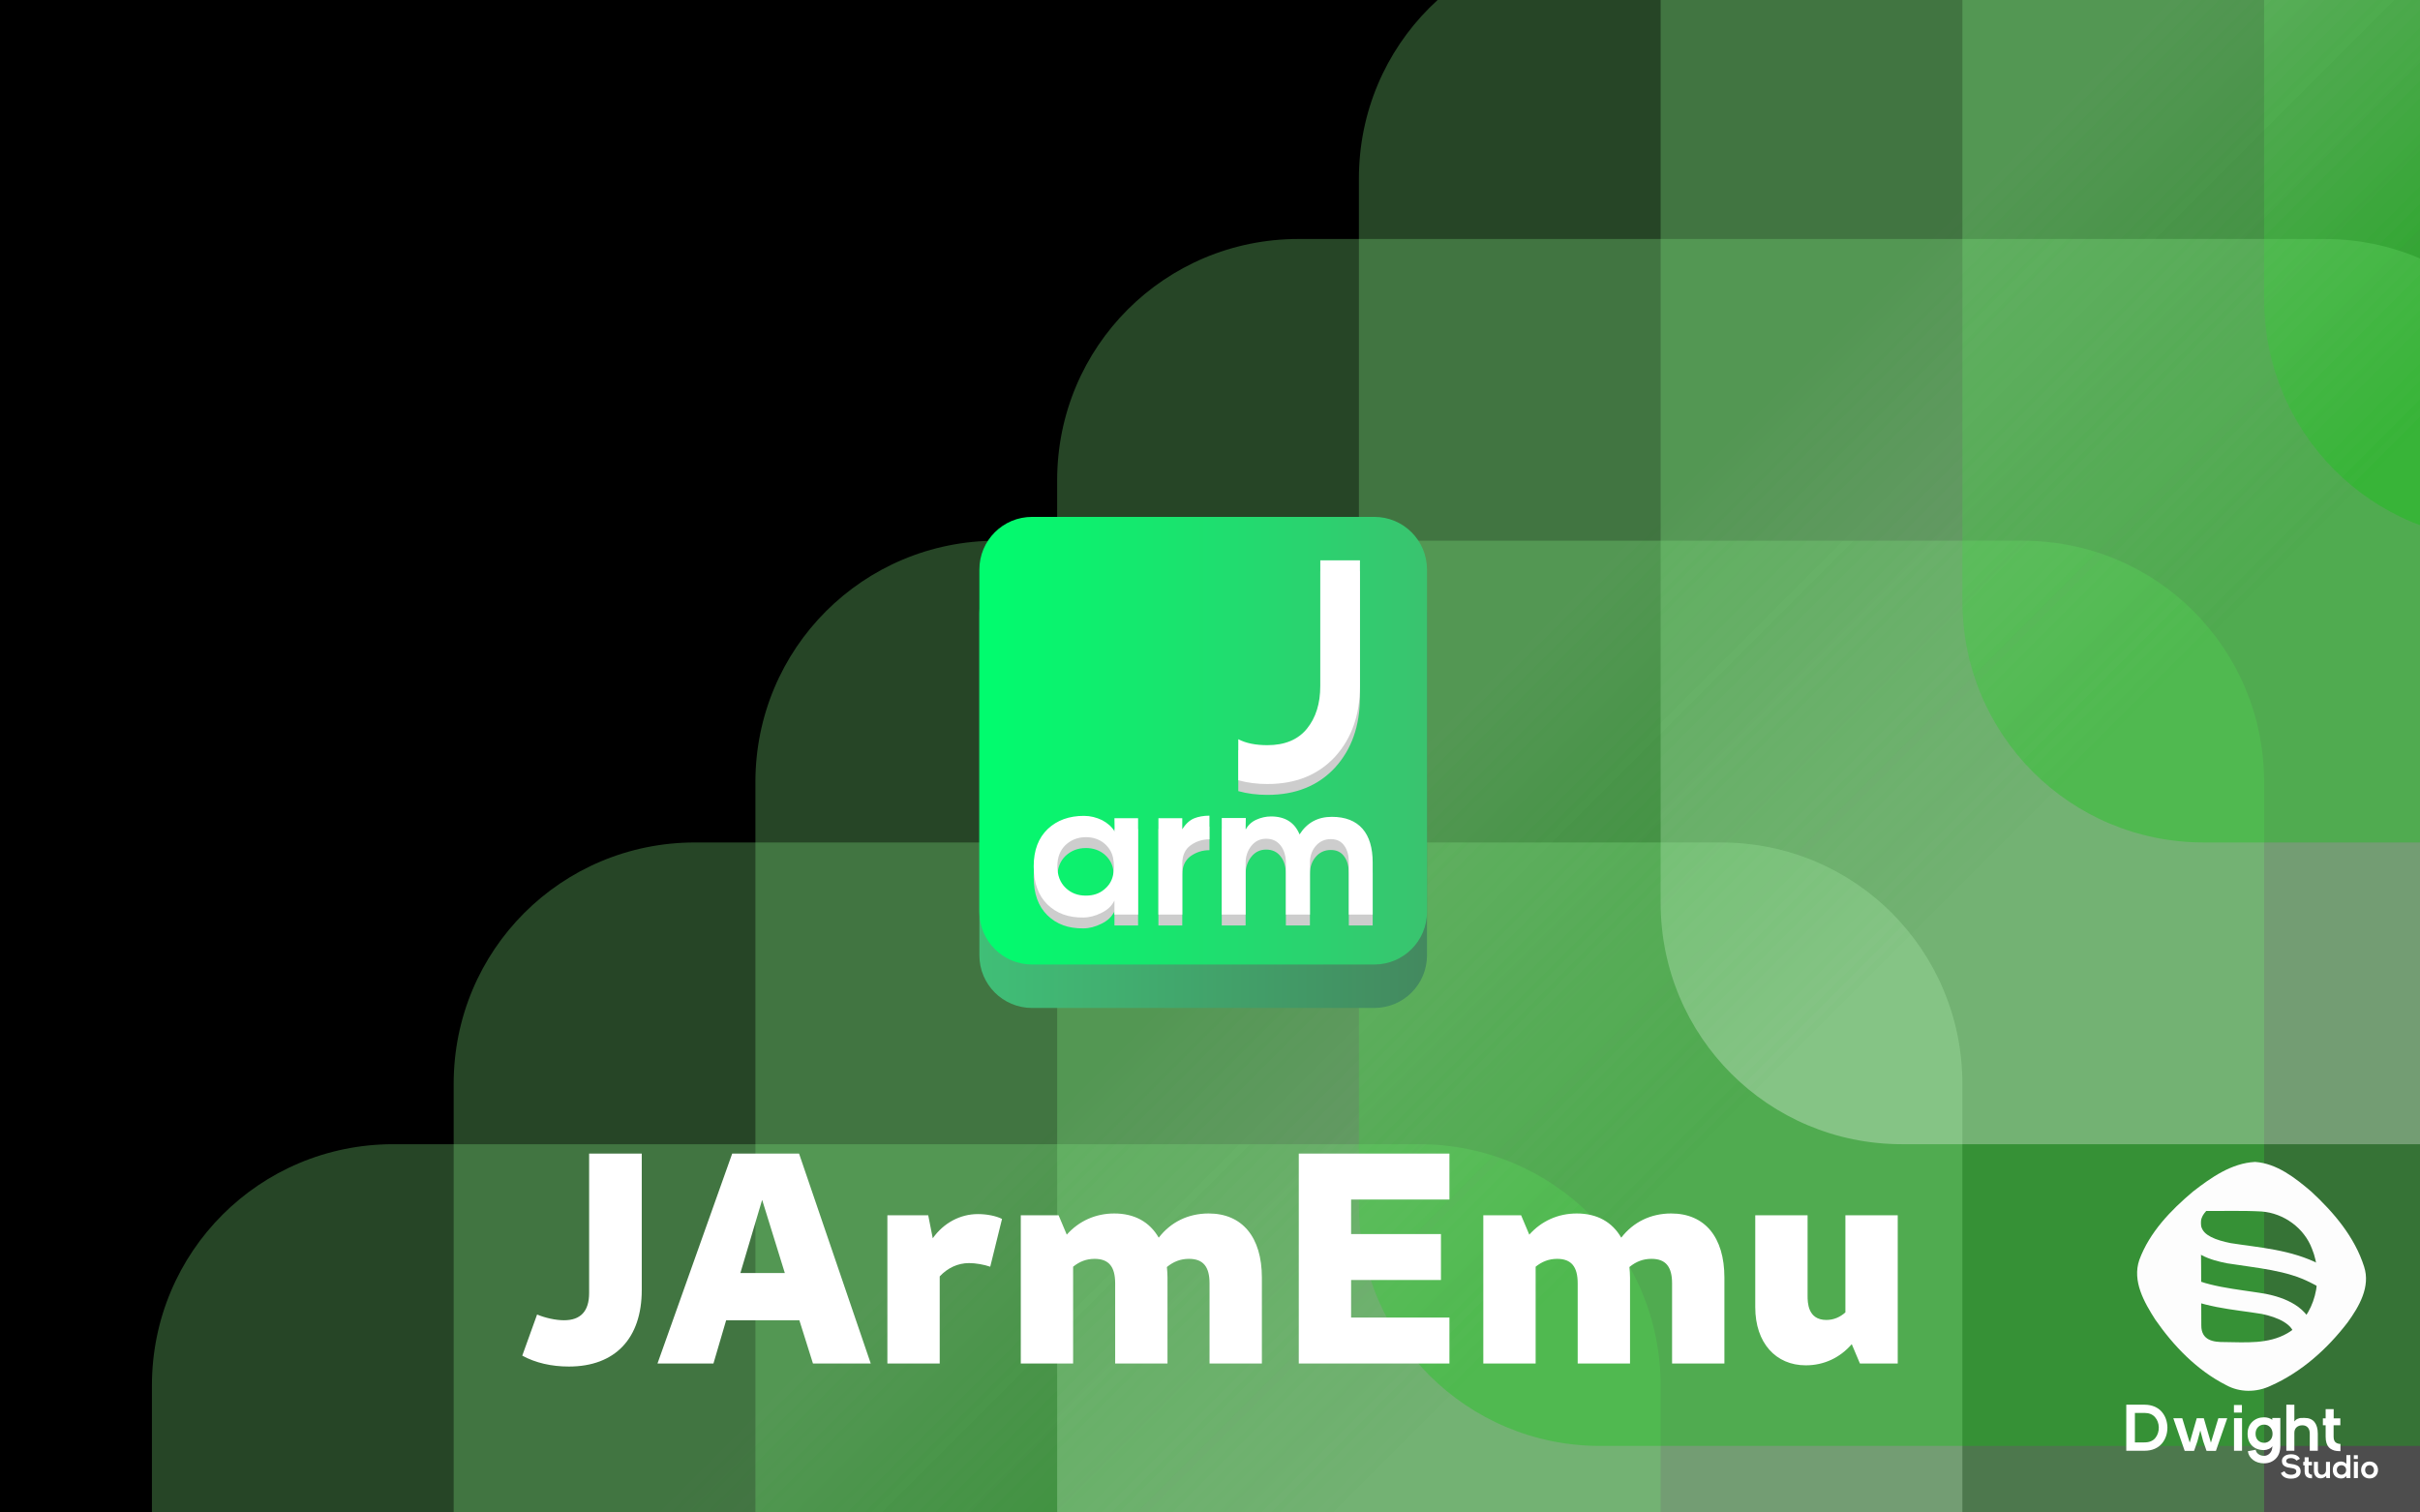 <?xml version="1.0" encoding="UTF-8" standalone="no"?>
<!-- Created with Inkscape (http://www.inkscape.org/) -->

<svg
        width="1920"
        height="1200"
        viewBox="0 0 1920 1200"
        version="1.1"
        id="svg1"
        xml:space="preserve"
        sodipodi:docname="splash.svg"
        inkscape:version="1.3.2 (091e20ef0f, 2023-11-25)"
        xmlns:inkscape="http://www.inkscape.org/namespaces/inkscape"
        xmlns:sodipodi="http://sodipodi.sourceforge.net/DTD/sodipodi-0.dtd"
        xmlns:xlink="http://www.w3.org/1999/xlink"
        xmlns="http://www.w3.org/2000/svg"
><sodipodi:namedview
     id="namedview1"
     pagecolor="#ffffff"
     bordercolor="#000000"
     borderopacity="0.25"
     inkscape:showpageshadow="2"
     inkscape:pageopacity="0.0"
     inkscape:pagecheckerboard="0"
     inkscape:deskcolor="#d1d1d1"
     showgrid="false"
     inkscape:clip-to-page="true"
     inkscape:zoom="0.29368315"
     inkscape:cx="1002.7814"
     inkscape:cy="757.61922"
     inkscape:window-width="1440"
     inkscape:window-height="831"
     inkscape:window-x="0"
     inkscape:window-y="0"
     inkscape:window-maximized="1"
     inkscape:current-layer="layer2" /><defs
     id="defs1"><linearGradient
       id="linearGradient232"><stop
         style="stop-color:#ffffff;stop-opacity:0.3;"
         offset="0.5"
         id="stop231" /><stop
         style="stop-color:#7fe57f;stop-opacity:0.302;"
         offset="0.75"
         id="stop232" /></linearGradient><linearGradient
       id="linearGradient230"><stop
         style="stop-color:#ffffff;stop-opacity:0.3;"
         offset="0.5"
         id="stop229" /><stop
         style="stop-color:#7fe57f;stop-opacity:0.302;"
         offset="0.75"
         id="stop230" /></linearGradient><linearGradient
       id="linearGradient228"><stop
         style="stop-color:#ffffff;stop-opacity:0.3;"
         offset="0.5"
         id="stop227" /><stop
         style="stop-color:#7fe57f;stop-opacity:0.302;"
         offset="0.75"
         id="stop228" /></linearGradient><linearGradient
       id="linearGradient214"><stop
         style="stop-color:#00cc00;stop-opacity:0.3;"
         offset="0.5"
         id="stop213" /><stop
         style="stop-color:#7fe57f;stop-opacity:0.302;"
         offset="0.75"
         id="stop215" /></linearGradient><linearGradient
       id="linearGradient5"><stop
         style="stop-color:#40bf77;stop-opacity:1;"
         offset="0"
         id="stop4" /><stop
         style="stop-color:#43895f;stop-opacity:1;"
         offset="1"
         id="stop5" /></linearGradient><linearGradient
       id="linearGradient7"><stop
         style="stop-color:#00fd6e;stop-opacity:1;"
         offset="0"
         id="stop9" /><stop
         style="stop-color:#3ac36f;stop-opacity:1;"
         offset="1"
         id="stop10" /></linearGradient><linearGradient
       xlink:href="#linearGradient7"
       id="linearGradient8"
       x1="50"
       y1="231"
       x2="462"
       y2="231"
       gradientUnits="userSpaceOnUse"
       spreadMethod="pad" /><linearGradient
       xlink:href="#linearGradient5"
       id="linearGradient3"
       x1="50"
       y1="281"
       x2="462"
       y2="281"
       gradientUnits="userSpaceOnUse" /><clipPath
       id="clipPath2113"
       clipPathUnits="userSpaceOnUse"><rect
         y="200"
         x="240"
         height="620"
         width="560"
         id="rect2115"
         style="fill:#fffffa;fill-opacity:0.982;stroke:none;stroke-width:50;stroke-linecap:round;stroke-linejoin:round;stroke-miterlimit:4;stroke-dasharray:none;stroke-opacity:1;paint-order:stroke markers fill" /></clipPath><clipPath
       id="clipPath2113-3"
       clipPathUnits="userSpaceOnUse"><rect
         y="200"
         x="240"
         height="620"
         width="560"
         id="rect2115-9"
         style="fill:#fffffa;fill-opacity:0.982;stroke:none;stroke-width:50;stroke-linecap:round;stroke-linejoin:round;stroke-miterlimit:4;stroke-dasharray:none;stroke-opacity:1;paint-order:stroke markers fill" /></clipPath><linearGradient
       xlink:href="#linearGradient214"
       id="linearGradient206"
       x1="353.2"
       y1="946.133"
       x2="1009.919"
       y2="289.413"
       gradientUnits="userSpaceOnUse"
       gradientTransform="matrix(0.683,0,0,0.683,-205.547,-148.505)" /><linearGradient
       xlink:href="#linearGradient228"
       id="linearGradient216"
       gradientUnits="userSpaceOnUse"
       gradientTransform="matrix(0.683,0,0,0.683,-105.547,-48.505)"
       x1="353.2"
       y1="946.133"
       x2="1009.919"
       y2="289.413" /><linearGradient
       xlink:href="#linearGradient214"
       id="linearGradient217"
       gradientUnits="userSpaceOnUse"
       gradientTransform="matrix(0.683,0,0,0.683,-5.547,51.495)"
       x1="353.2"
       y1="946.133"
       x2="1009.919"
       y2="289.413" /><linearGradient
       xlink:href="#linearGradient230"
       id="linearGradient218"
       gradientUnits="userSpaceOnUse"
       gradientTransform="matrix(0.683,0,0,0.683,94.453,151.495)"
       x1="353.2"
       y1="946.133"
       x2="1009.919"
       y2="289.413" /><linearGradient
       xlink:href="#linearGradient214"
       id="linearGradient219"
       gradientUnits="userSpaceOnUse"
       gradientTransform="matrix(0.683,0,0,0.683,194.453,251.495)"
       x1="353.2"
       y1="946.133"
       x2="1009.919"
       y2="289.413" /><linearGradient
       xlink:href="#linearGradient232"
       id="linearGradient220"
       gradientUnits="userSpaceOnUse"
       gradientTransform="matrix(0.683,0,0,0.683,294.453,351.495)"
       x1="353.2"
       y1="946.133"
       x2="1009.919"
       y2="289.413" /><linearGradient
       xlink:href="#linearGradient214"
       id="linearGradient221"
       gradientUnits="userSpaceOnUse"
       gradientTransform="matrix(0.683,0,0,0.683,394.453,451.495)"
       x1="353.2"
       y1="946.133"
       x2="1009.919"
       y2="289.413" /><linearGradient
       xlink:href="#linearGradient214"
       id="linearGradient222"
       gradientUnits="userSpaceOnUse"
       gradientTransform="matrix(0.683,0,0,0.683,494.453,551.495)"
       x1="353.2"
       y1="946.133"
       x2="1009.919"
       y2="289.413" /><linearGradient
       xlink:href="#linearGradient214"
       id="linearGradient223"
       gradientUnits="userSpaceOnUse"
       gradientTransform="matrix(0.683,0,0,0.683,594.453,651.495)"
       x1="353.2"
       y1="946.133"
       x2="1009.919"
       y2="289.413" /></defs><g
     id="layer1"><rect
       style="fill:#000000;stroke-width:3.78;stroke-linecap:round;stroke-linejoin:round"
       id="rect1"
       width="1920"
       height="1200"
       x="0"
       y="0" /><g
       id="g223"
       transform="matrix(0,-2.394,2.394,0,0.835,2224.506)"><path
         id="rect205"
         style="fill:url(#linearGradient206);stroke-width:2.582;stroke-linecap:round;stroke-linejoin:round"
         d="m 130,50 h 340 c 44.32,0 80,35.68 80,80 v 340 c 0,44.32 -35.68,80 -80,80 H 130 C 85.68,550 50,514.32 50,470 V 130 C 50,85.68 85.68,50 130,50 Z" /><path
         id="rect205-4"
         style="fill:url(#linearGradient216);stroke-width:2.582;stroke-linecap:round;stroke-linejoin:round"
         d="m 230,150 h 340 c 44.32,0 80,35.68 80,80 v 340 c 0,44.32 -35.68,80 -80,80 H 230 c -44.32,0 -80,-35.68 -80,-80 V 230 c 0,-44.32 35.68,-80 80,-80 z" /><path
         id="rect205-4-0"
         style="fill:url(#linearGradient217);stroke-width:2.582;stroke-linecap:round;stroke-linejoin:round"
         d="m 330,250 h 340 c 44.32,0 80,35.68 80,80 v 340 c 0,44.32 -35.68,80 -80,80 H 330 c -44.32,0 -80,-35.68 -80,-80 V 330 c 0,-44.32 35.68,-80 80,-80 z" /><path
         id="rect205-4-0-8"
         style="fill:url(#linearGradient218);stroke-width:2.582;stroke-linecap:round;stroke-linejoin:round"
         d="m 430,350 h 340 c 44.32,0 80,35.68 80,80 v 340 c 0,44.32 -35.68,80 -80,80 H 430 c -44.32,0 -80,-35.68 -80,-80 V 430 c 0,-44.32 35.68,-80 80,-80 z" /><path
         id="rect205-4-0-8-1"
         style="fill:url(#linearGradient219);stroke-width:2.582;stroke-linecap:round;stroke-linejoin:round"
         d="m 530,450 h 340 c 44.32,0 80,35.68 80,80 v 340 c 0,44.32 -35.68,80 -80,80 H 530 c -44.32,0 -80,-35.68 -80,-80 V 530 c 0,-44.32 35.68,-80 80,-80 z" /><path
         id="rect205-4-0-8-1-2"
         style="fill:url(#linearGradient220);stroke-width:2.582;stroke-linecap:round;stroke-linejoin:round"
         d="m 630,550 h 340 c 44.32,0 80,35.68 80,80 v 340 c 0,44.32 -35.68,80 -80,80 H 630 c -44.32,0 -80,-35.68 -80,-80 V 630 c 0,-44.32 35.68,-80 80,-80 z" /><path
         id="rect205-4-0-8-1-2-5"
         style="fill:url(#linearGradient221);stroke-width:2.582;stroke-linecap:round;stroke-linejoin:round"
         d="m 730,650 h 340 c 44.32,0 80,35.68 80,80 v 340 c 0,44.32 -35.68,80 -80,80 H 730 c -44.32,0 -80,-35.68 -80,-80 V 730 c 0,-44.32 35.68,-80 80,-80 z" /><path
         id="rect205-4-0-8-1-2-5-8"
         style="fill:url(#linearGradient222);stroke-width:2.582;stroke-linecap:round;stroke-linejoin:round"
         d="m 830,750 h 340 c 44.32,0 80,35.68 80,80 v 340 c 0,44.32 -35.68,80 -80,80 H 830 c -44.32,0 -80,-35.68 -80,-80 V 830 c 0,-44.32 35.68,-80 80,-80 z" /><path
         id="rect205-4-0-8-1-2-5-8-6"
         style="fill:url(#linearGradient223);stroke-width:2.582;stroke-linecap:round;stroke-linejoin:round"
         d="m 930,850 h 340 c 44.32,0 80,35.68 80,80 v 340 c 0,44.32 -35.68,80 -80,80 H 930 c -44.32,0 -80,-35.68 -80,-80 V 930 c 0,-44.32 35.68,-80 80,-80 z" /></g></g><g
     id="layer2"
     style="display:inline"><g
       id="layer1-7"
       transform="matrix(0.862,0,0,0.862,733.926,388.541)"
       style="display:inline"><g
         id="g7"
         transform="translate(0,-10)"><path
           id="rect3"
           style="fill:url(#linearGradient3);fill-opacity:1;stroke-width:1.186;stroke-linecap:round;stroke-linejoin:round"
           d="M 98.558,75 H 413.442 C 440.343,75 462,96.657 462,123.558 V 438.442 C 462,465.343 440.343,487 413.442,487 H 98.558 C 71.657,487 50,465.343 50,438.442 V 123.558 C 50,96.657 71.657,75 98.558,75 Z" /></g><path
         id="rect1-6"
         style="fill:url(#linearGradient8);stroke-width:1.186;stroke-linecap:round;stroke-linejoin:round"
         d="M 98.558,25 H 413.442 C 440.343,25 462,46.657 462,73.558 V 388.442 C 462,415.343 440.343,437 413.442,437 H 98.558 C 71.657,437 50,415.343 50,388.442 V 73.558 C 50,46.657 71.657,25 98.558,25 Z" /><g
         id="g6"
         transform="translate(0,10)"
         style="fill:#cdcdcd;fill-opacity:1"><path
           d="m 174.491,314.574 c -2.519,-4.318 -6.478,-7.737 -11.516,-10.436 -5.218,-2.519 -10.796,-3.958 -16.734,-3.958 -13.495,0 -24.651,3.958 -33.287,12.055 -8.637,8.277 -12.955,19.612 -12.955,34.367 0,15.114 4.138,26.81 12.595,35.087 8.457,8.277 19.433,12.235 33.107,12.055 5.398,0 10.976,-1.439 16.734,-4.318 5.578,-2.699 9.536,-6.478 11.875,-11.336 v 12.955 h 21.772 V 302.339 H 174.311 Z m -26.45,5.218 c 6.657,0 12.235,1.979 16.734,5.578 4.498,3.779 7.197,8.277 8.277,13.495 1.08,5.398 1.08,10.616 0,15.834 -1.08,5.218 -3.779,9.716 -8.277,13.315 -4.498,3.779 -10.076,5.578 -16.734,5.578 -7.557,0 -13.675,-2.339 -18.713,-7.197 -5.038,-4.858 -7.557,-11.516 -7.557,-19.792 0,-8.277 2.519,-14.754 7.557,-19.612 5.038,-4.678 11.156,-7.197 18.713,-7.197 z m 113.716,-19.792 c -5.398,0 -10.256,0.9 -14.215,2.519 -4.138,1.799 -7.737,5.038 -10.796,10.076 v -10.256 h -21.952 v 88.706 h 21.952 v -46.782 c 0,-7.557 2.519,-13.135 7.557,-16.914 5.038,-3.599 10.796,-5.578 17.453,-5.578 z m 92.485,91.045 v -47.502 c 0,-6.118 1.619,-11.156 5.218,-15.474 3.599,-4.318 8.277,-6.478 14.035,-6.478 5.578,0 9.716,2.159 12.415,6.118 2.879,3.958 4.138,9.176 4.138,15.474 v 47.862 h 21.952 v -47.862 c 0,-13.495 -3.059,-23.931 -9.356,-31.128 -6.298,-7.197 -15.654,-10.976 -28.249,-10.976 -12.955,0 -22.851,5.398 -29.689,16.194 -4.498,-10.976 -13.315,-16.554 -26.27,-16.554 -4.678,0 -9.356,1.08 -13.675,3.059 -4.318,1.979 -7.557,5.038 -9.716,9.176 l 0.18,-10.796 h -22.132 v 88.886 h 21.952 v -47.502 c 0,-6.118 1.799,-11.336 5.218,-15.654 3.419,-4.318 7.917,-6.657 13.675,-6.657 5.758,0 10.256,2.159 13.495,6.478 3.239,4.318 4.678,9.716 4.678,15.834 v 47.502 z"
           id="text5"
           style="font-weight:bold;font-size:179.931px;line-height:10;font-family:'Vice City Sans Bold';-inkscape-font-specification:'Vice City Sans Bold, Bold';text-align:center;text-anchor:middle;stroke-width:0.499;stroke-linecap:round;stroke-linejoin:round"
           aria-label="arm" /><path
           d="m 294.486,261.914 c 8.473,2.26 17.511,3.389 27.396,3.389 26.549,0 47.732,-8.191 63.548,-24.572 15.534,-16.381 23.442,-37.564 23.442,-63.831 V 63.644 h -37.282 v 34.74 78.517 c 0,15.816 -4.237,28.809 -12.71,38.694 -8.473,9.885 -20.9,14.687 -36.999,14.687 -11.015,0 -20.053,-1.695 -27.396,-5.366 v 2.824 0.282 0.282 0.282 0.282 0.282 0.282 0.282 0.282 0.282 0.282 0.282 0.282 0.282 0.282 0.282 0.282 0.282 0.282 0.282 0.282 0.282 0.282 0.282 0.282 0.282 0.282 0.282 0.282 0.282 0.282 0.282 0.282 0.282 0.282 0.282 0.282 0.282 0.282 0.282 0.282 0.282 0.282 0.282 0.282 0.282 0.282 0.282 0.282 0.282 0.282 0.282 0.282 0.282 0.282 0.282 0.282 0.282 0.282 0.282 0.282 0.282 0.282 0.282 0.282 0.282 0.282 0.282 0.282 0.282 0.282 0.282 0.282 0.282 0.282 0.282 0.282 0.282 0.282 0.282 0.282 0.282 0.282 0.282 0.282 0.282 0.282 0.282 0.282 0.282 0.282 0.282 0.282 0.282 0.282 0.282 0.282 0.282 0.282 0.282 0.282 0.282 0.282 0.282 0.282 0.282 0.282 0.282 0.282 0.282 0.282 0.282 0.282 0.282 0.282 0.282 0.282 0.282 0.282 0.282 0.282 0.282 0.282 0.282 -0.282 z"
           id="text6"
           style="font-weight:bold;font-size:282.437px;line-height:10;font-family:'Vice City Sans Bold';-inkscape-font-specification:'Vice City Sans Bold, Bold';text-align:center;text-anchor:middle;stroke-width:6.765;stroke-linecap:round;stroke-linejoin:round"
           transform="scale(0.979,1.021)"
           aria-label="J" /></g><g
         id="g4"><path
           d="m 174.491,314.574 c -2.519,-4.318 -6.478,-7.737 -11.516,-10.436 -5.218,-2.519 -10.796,-3.958 -16.734,-3.958 -13.495,0 -24.651,3.958 -33.287,12.055 -8.637,8.277 -12.955,19.612 -12.955,34.367 0,15.114 4.138,26.81 12.595,35.087 8.457,8.277 19.433,12.235 33.107,12.055 5.398,0 10.976,-1.439 16.734,-4.318 5.578,-2.699 9.536,-6.478 11.875,-11.336 v 12.955 h 21.772 V 302.339 H 174.311 Z m -26.45,5.218 c 6.657,0 12.235,1.979 16.734,5.578 4.498,3.779 7.197,8.277 8.277,13.495 1.08,5.398 1.08,10.616 0,15.834 -1.08,5.218 -3.779,9.716 -8.277,13.315 -4.498,3.779 -10.076,5.578 -16.734,5.578 -7.557,0 -13.675,-2.339 -18.713,-7.197 -5.038,-4.858 -7.557,-11.516 -7.557,-19.792 0,-8.277 2.519,-14.754 7.557,-19.612 5.038,-4.678 11.156,-7.197 18.713,-7.197 z m 113.716,-19.792 c -5.398,0 -10.256,0.9 -14.215,2.519 -4.138,1.799 -7.737,5.038 -10.796,10.076 v -10.256 h -21.952 v 88.706 h 21.952 v -46.782 c 0,-7.557 2.519,-13.135 7.557,-16.914 5.038,-3.599 10.796,-5.578 17.453,-5.578 z m 92.485,91.045 v -47.502 c 0,-6.118 1.619,-11.156 5.218,-15.474 3.599,-4.318 8.277,-6.478 14.035,-6.478 5.578,0 9.716,2.159 12.415,6.118 2.879,3.958 4.138,9.176 4.138,15.474 v 47.862 h 21.952 v -47.862 c 0,-13.495 -3.059,-23.931 -9.356,-31.128 -6.298,-7.197 -15.654,-10.976 -28.249,-10.976 -12.955,0 -22.851,5.398 -29.689,16.194 -4.498,-10.976 -13.315,-16.554 -26.27,-16.554 -4.678,0 -9.356,1.08 -13.675,3.059 -4.318,1.979 -7.557,5.038 -9.716,9.176 l 0.18,-10.796 h -22.132 v 88.886 h 21.952 v -47.502 c 0,-6.118 1.799,-11.336 5.218,-15.654 3.419,-4.318 7.917,-6.657 13.675,-6.657 5.758,0 10.256,2.159 13.495,6.478 3.239,4.318 4.678,9.716 4.678,15.834 v 47.502 z"
           id="text4"
           style="font-weight:bold;font-size:179.931px;line-height:10;font-family:'Vice City Sans Bold';-inkscape-font-specification:'Vice City Sans Bold, Bold';text-align:center;text-anchor:middle;fill:#ffffff;stroke-width:0.499;stroke-linecap:round;stroke-linejoin:round"
           aria-label="arm" /><path
           d="m 294.486,261.914 c 8.473,2.26 17.511,3.389 27.396,3.389 26.549,0 47.732,-8.191 63.548,-24.572 15.534,-16.381 23.442,-37.564 23.442,-63.831 V 63.644 h -37.282 v 34.74 78.517 c 0,15.816 -4.237,28.809 -12.71,38.694 -8.473,9.885 -20.9,14.687 -36.999,14.687 -11.015,0 -20.053,-1.695 -27.396,-5.366 v 2.824 0.282 0.282 0.282 0.282 0.282 0.282 0.282 0.282 0.282 0.282 0.282 0.282 0.282 0.282 0.282 0.282 0.282 0.282 0.282 0.282 0.282 0.282 0.282 0.282 0.282 0.282 0.282 0.282 0.282 0.282 0.282 0.282 0.282 0.282 0.282 0.282 0.282 0.282 0.282 0.282 0.282 0.282 0.282 0.282 0.282 0.282 0.282 0.282 0.282 0.282 0.282 0.282 0.282 0.282 0.282 0.282 0.282 0.282 0.282 0.282 0.282 0.282 0.282 0.282 0.282 0.282 0.282 0.282 0.282 0.282 0.282 0.282 0.282 0.282 0.282 0.282 0.282 0.282 0.282 0.282 0.282 0.282 0.282 0.282 0.282 0.282 0.282 0.282 0.282 0.282 0.282 0.282 0.282 0.282 0.282 0.282 0.282 0.282 0.282 0.282 0.282 0.282 0.282 0.282 0.282 0.282 0.282 0.282 0.282 0.282 0.282 0.282 0.282 0.282 0.282 0.282 0.282 0.282 0.282 0.282 0.282 0.282 0.282 -0.282 z"
           id="text3"
           style="font-weight:bold;font-size:282.437px;line-height:10;font-family:'Vice City Sans Bold';-inkscape-font-specification:'Vice City Sans Bold, Bold';text-align:center;text-anchor:middle;fill:#ffffff;stroke-width:6.765;stroke-linecap:round;stroke-linejoin:round"
           transform="scale(0.979,1.021)"
           aria-label="J" /></g></g><path
       style="font-weight:800;font-size:240px;line-height:1;font-family:Cantarell;-inkscape-font-specification:'Cantarell, Ultra-Bold';text-align:center;text-anchor:middle;fill:#ffffff;stroke-width:2.466;stroke-linecap:round;stroke-linejoin:round"
       d="m 451.32,1084.207 c 36.72,0 57.84,-22.32 57.84,-60.72 V 915.247 h -41.76 v 110.64 c 0,14.4 -6.72,21.6 -19.92,21.6 -6.72,0 -15.12,-1.92 -21.36,-4.56 l -11.76,32.64 c 10.56,5.76 23.28,8.64 36.96,8.64 z m 70.32,-2.4 h 44.4 l 10.08,-34.32 h 58.08 l 10.8,34.32 h 45.84 l -56.88,-166.56 h -53.04 z m 65.76,-71.76 17.28,-58.08 18,58.08 z m 116.64,71.76 h 41.52 v -69.12 c 6.24,-6.72 14.4,-10.56 23.28,-10.56 5.28,0 12,1.2 16.8,2.88 l 9.36,-37.92 c -4.8,-2.4 -12,-3.84 -19.2,-3.84 -13.92,0 -27.12,6.96 -35.76,19.2 l -3.6,-18.24 h -32.4 z m 255.6,0 h 41.52 v -68.16 c 0,-32.16 -15.6,-50.88 -42.24,-50.88 -16.08,0 -30,6.72 -39.6,19.2 -7.2,-12.48 -19.2,-19.2 -35.28,-19.2 -14.88,0 -28.08,6 -37.68,16.8 l -6.48,-15.36 h -30 v 117.6 h 41.52 v -76.8 c 5.04,-4.08 10.56,-6.24 17.04,-6.24 11.28,0 16.32,6.24 16.32,19.44 v 63.6 h 41.52 v -68.16 c 0,-2.88 -0.24,-5.76 -0.48,-8.4 5.28,-4.32 10.8,-6.48 17.52,-6.48 11.28,0 16.32,6.24 16.32,19.44 z m 70.8,0 h 119.52 v -36.48 h -78 v -29.76 h 71.28 v -36.48 h -71.28 v -27.36 h 78 v -36.48 h -119.52 z m 296.16,0 h 41.52 v -68.16 c 0,-32.16 -15.6,-50.88 -42.24,-50.88 -16.08,0 -30,6.72 -39.6,19.2 -7.2,-12.48 -19.2,-19.2 -35.28,-19.2 -14.88,0 -28.08,6 -37.68,16.8 l -6.48,-15.36 h -30 v 117.6 h 41.52 v -76.8 c 5.04,-4.08 10.56,-6.24 17.04,-6.24 11.28,0 16.32,6.24 16.32,19.44 v 63.6 h 41.52 v -68.16 c 0,-2.88 -0.24,-5.76 -0.48,-8.4 5.28,-4.32 10.8,-6.48 17.52,-6.48 11.28,0 16.32,6.24 16.32,19.44 z m 106.08,1.44 c 14.4,0 27.12,-6 36.48,-16.8 l 6.48,15.36 h 30 V 964.207 h -41.52 v 77.04 c -4.32,3.84 -9.36,6 -15.12,6 -14.88,0 -14.88,-14.16 -14.88,-19.2 0,0 0,-0.24 0,-0.24 v -63.6 h -41.52 v 72.96 c 0,28.32 16.32,46.08 40.08,46.08 z"
       id="text181"
       aria-label="JArmEmu" /><g
       style="display:inline;enable-background:new"
       id="g205"
       transform="matrix(0.272,0,0,0.272,1650.823,915.119)"><g
         id="g11181"
         transform="matrix(0.668,0,0,0.668,164.183,24.856)"><g
           id="text11157"
           clip-path="url(#clipPath2113-3)"
           mask="none"><path
             style="color:#000000;-inkscape-font-specification:'Vice City Sans Bold, ';fill:#fdfdfd;fill-opacity:1;-inkscape-stroke:none"
             d="m 453.867,-112.146 c -106.764,1.874 -214.718,25.096 -309.262,82.848 l -0.219,0.133 -0.217,0.137 C 38.489,37.197 -30.355,158.474 -18.691,286.797 c 1.269,113.023 61.039,226.458 168.885,277.111 127.629,73.56 269.714,79.093 394.625,99.855 33.644,6.822 70.806,18.552 97.438,35.248 26.777,16.787 41.731,34.63 45.322,62.316 l 0.096,0.734 0.119,0.732 c 7.593,46.422 -26.606,94.269 -72.994,109.857 l -0.617,0.207 -0.613,0.227 c -111.421,41.098 -246.634,31.961 -345.498,-31.68 l -3.498,-2.252 -3.854,-1.566 c -8.023,-3.265 -22.213,-18.197 -36.592,-40.117 -14.379,-21.92 -23.666,-49.913 -60.1,-69.52 l -20.801,-11.193 -20.975,10.869 C 65.855,756.851 9.458,786.075 -46.939,815.299 l -35.26,18.27 13.969,37.176 C -13.492,1016.414 117.057,1121.679 265.898,1155.184 l 0.029,0.01 0.029,0.01 c 155.625,34.814 325.898,34.889 479.787,-25.564 l 0.18,-0.07 0.178,-0.072 C 880.099,1075.514 986.729,947.509 989.176,795.627 l -0.141,2.889 C 1000.231,660.162 935.492,509.961 800.064,448.141 672.272,381.893 533.547,374.288 408.746,354.441 c -30.258,-6.132 -62.368,-14.622 -85.932,-27.057 -23.403,-12.349 -36.744,-25.494 -42.617,-46.115 -5.262,-24.789 2.538,-45.587 20.832,-65.822 18.524,-20.49 48.375,-36.591 75.037,-41.307 l 0.932,-0.166 0.926,-0.203 c 113.755,-25.13 246.439,-0.374 318.451,86.828 l -0.49,-0.768 c 9.962,13.081 27.552,25.249 44.021,26.189 20.026,1.144 31.165,-5.792 39.494,-10.443 16.658,-9.302 30.611,-15.46 19.877,-13.172 l 5.83,-1.242 5.303,-2.727 c 39.826,-20.482 79.652,-40.965 119.479,-61.447 l 38.291,-19.691 -18.221,-39.012 C 884.425,-2.03 741.357,-83.51 597.016,-102.75 c -46.564,-6.7 -94.733,-10.246 -143.148,-9.396 z m 27.902,89.604 c 34.421,0.561 68.905,3.485 102.805,8.375 l 0.244,0.035 0.246,0.033 c 104.395,13.882 205.733,67.846 262.635,152.766 -24.658,12.681 -49.317,25.364 -73.975,38.045 -10.375,2.873 -17.96,6.473 -23.51,9.955 C 649.525,80.617 492.592,57.279 360.068,86.143 312.793,94.6 267.88,118.721 234.67,155.457 c -33.309,36.845 -54.224,90.195 -41.605,146.348 l 0.211,0.936 0.25,0.926 c 13.397,49.572 50.047,83.052 87.539,102.836 37.492,19.784 77.46,29.091 110.816,35.812 l 0.889,0.178 0.895,0.145 c 131.46,20.986 259.782,29.808 366.451,85.516 l 1.111,0.58 1.139,0.518 c 94.571,42.839 146.022,156.807 137.506,262.049 l -0.117,1.441 -0.023,1.447 c -1.767,109.694 -83.661,210.603 -186.902,252.258 -132.721,52.077 -285.433,53.193 -427.322,21.455 -0.006,0 -0.013,0 -0.019,0 C 178.187,1043.725 81.881,971.894 31.736,875.283 65.328,857.877 98.92,840.471 132.512,823.064 c 5.038,6.596 10.786,14.28 16.814,23.471 15.767,24.036 35.902,55.312 73.916,72.24 125.267,78.896 284.998,88.207 420.449,38.521 C 728.629,928.552 791.294,843.263 776.135,748.869 768.32,691.348 730.961,649.04 689.771,623.217 648.351,597.249 601.917,583.991 561.92,575.936 l -0.73,-0.146 -0.736,-0.123 C 427.689,553.506 298.015,546.234 193.996,485.939 l -1.895,-1.098 -1.992,-0.908 C 116.647,450.464 71.277,367.567 70.707,284.758 l -0.014,-2.068 -0.207,-2.061 C 61.362,189.105 112.506,96.491 191.488,46.898 276.027,-4.658 378.608,-24.223 481.77,-22.543 Z M 736.078,197.246 c -0.077,0.046 -0.216,0.187 -0.291,0.229 -1.365,0.762 -1.497,0.269 0.291,-0.229 z"
             id="path2" /></g><path
           id="path11139"
           d="M 515.828,-0.107 C 412.604,5.106 323.8,67.815 244.81,129.102 147.71,210.665 54.91,306.64 10.122,427.567 -21.724,519.802 31.026,612.379 79.619,688.236 159.982,804.207 262.137,910.012 389.077,974.446 c 59.793,32.968 132.547,32.307 193.718,3.363 C 717.366,918.466 830.603,816.871 919.472,700.947 969.761,631.665 1020.345,545.014 991.52,456.914 950.384,327.676 859.448,220.603 761.405,129.814 691.321,70.034 611.23,6.588 515.828,-0.107 Z M 276.607,213.961 c 89.173,1.108 178.525,-2.492 267.558,2.37 96.636,7.522 185.654,71.678 219.871,162.867 C 816.394,506.32 780.353,676.326 656.478,748.062 573.271,796.345 473.151,787.502 380.788,786.521 334.445,786.88 280,780 280.747,712.924 c -0.97,-166.31 0.433,-332.709 -4.14,-498.963 z"
           style="display:inline;fill:#fdfdfd;fill-opacity:1;stroke:none;stroke-width:80;stroke-linecap:round;stroke-linejoin:round;stroke-miterlimit:4;stroke-dasharray:none;stroke-opacity:1;paint-order:stroke markers fill" /></g><g
         id="g11215"
         transform="translate(71.869,24)"><g
           aria-label="Dwight"
           style="font-style:normal;font-variant:normal;font-weight:normal;font-stretch:normal;font-size:192px;line-height:1.25;font-family:'Vice City Sans Bold';-inkscape-font-specification:'Vice City Sans Bold, ';letter-spacing:0px;word-spacing:0px;fill:#ffffff;fill-opacity:1;stroke:none"
           id="text11193"><path
             d="M 113.804,708.919 H 61.004 v 134.4 h 52.8 c 11.136,0 21.312,-1.92 30.144,-5.76 8.832,-3.84 15.936,-9.216 21.312,-15.744 5.376,-6.528 9.216,-13.632 11.904,-21.696 2.688,-8.064 3.84,-16.32 3.84,-25.152 -0.192,-8.448 -1.728,-16.704 -4.416,-24.384 -2.688,-7.68 -6.72,-14.592 -12.096,-20.928 -5.376,-6.336 -12.288,-11.328 -20.928,-15.168 -8.832,-3.648 -18.624,-5.568 -29.76,-5.568 z m -27.648,24 h 27.648 c 13.44,0 23.808,4.224 30.912,12.288 7.104,8.064 10.752,18.048 11.136,29.568 0.192,12.288 -3.264,22.656 -10.176,31.296 -7.104,8.64 -17.664,12.864 -31.872,12.864 H 86.156 Z"
             id="path11240"
             style="fill:#ffffff" /><path
             d="m 266.561,748.471 -20.544,71.232 -21.696,-71.232 h -26.112 l 33.216,95.232 h 27.264 l 9.792,-28.032 8.448,-31.68 8.448,31.68 9.792,28.032 h 27.264 l 33.024,-95.232 h -25.92 l -21.696,71.232 -20.736,-71.232 z"
             id="path11242"
             style="fill:#ffffff" /><path
             d="m 375.062,709.879 v 22.08 h 23.232 v -22.08 z m 23.616,38.4 h -23.424 v 95.04 h 23.424 z"
             id="path11244"
             style="fill:#ffffff" /><path
             d="m 487.079,829.687 c 0,9.024 -2.496,15.936 -7.296,20.928 -4.8,4.992 -10.368,7.488 -16.704,7.488 -6.528,0 -11.904,-1.728 -16.512,-4.992 -4.608,-3.264 -7.296,-7.488 -8.064,-12.672 l -22.848,4.224 c 1.536,10.752 6.72,19.2 15.552,25.728 8.64,6.336 19.2,9.6 31.68,9.6 13.632,0 24.96,-4.608 33.984,-13.44 9.024,-8.832 13.44,-21.312 13.44,-37.44 v -35.328 -28.032 -18.048 h -23.424 v 5.376 c -7.104,-4.992 -15.168,-7.296 -24,-7.296 -13.44,0 -24.96,4.224 -34.176,13.056 -9.216,8.832 -13.824,20.352 -13.824,34.944 0,14.592 4.416,26.304 12.864,34.752 8.64,8.448 20.352,12.864 35.136,12.864 4.416,0 9.216,-1.152 14.4,-3.456 4.992,-2.304 8.256,-5.184 9.792,-8.256 z m -24,-62.592 c 6.912,0 12.672,2.304 17.472,7.296 4.608,4.992 7.104,11.328 7.104,19.392 0,7.872 -2.496,14.208 -7.104,19.008 -4.8,4.8 -10.56,7.296 -17.472,7.296 -7.104,0 -13.056,-2.496 -17.856,-7.104 -4.608,-4.8 -7.104,-11.136 -7.104,-19.2 0,-8.064 2.496,-14.592 7.104,-19.392 4.8,-4.992 10.752,-7.296 17.856,-7.296 z"
             id="path11246"
             style="fill:#ffffff" /><path
             d="m 527.879,708.919 v 134.4 h 23.424 v -52.224 c 0,-6.912 2.112,-12.288 6.336,-16.128 4.224,-3.84 9.984,-5.952 17.088,-5.952 6.528,0 11.712,2.112 15.552,6.144 3.84,4.032 5.952,10.176 5.952,18.432 v 49.728 h 23.424 v -49.92 c 0,-14.4 -3.264,-25.728 -9.6,-33.792 -6.528,-8.064 -16.128,-12.096 -29.184,-12.096 -5.376,0 -9.024,0 -11.136,0.192 -2.304,0 -5.184,0.96 -9.024,2.496 -3.84,1.536 -6.912,4.224 -9.408,7.68 v -48.768 z"
             id="path11248"
             style="fill:#ffffff" /><path
             d="m 685.718,823.351 c -2.304,0 -4.416,-0.192 -6.336,-0.768 -1.92,-0.384 -4.032,-1.344 -6.336,-2.688 -2.304,-1.344 -4.032,-3.456 -5.376,-6.528 -1.344,-3.072 -1.92,-6.72 -1.92,-11.136 v -33.216 h 19.584 v -20.16 h -19.392 v -26.88 h -23.424 v 26.88 h -8.064 v 20.16 h 8.064 v 33.216 c 0,7.296 0.768,13.44 2.496,18.624 1.728,5.376 4.032,9.408 6.72,12.288 2.688,3.072 5.952,5.376 9.984,7.104 3.84,1.92 7.68,3.072 11.52,3.456 3.648,0.576 7.872,0.768 12.48,0.768 z"
             id="path11250"
             style="fill:#ffffff" /></g><g
           aria-label="Studio"
           style="font-style:normal;font-variant:normal;font-weight:normal;font-stretch:normal;font-size:192px;line-height:1.25;font-family:'Vice City Sans Bold';-inkscape-font-specification:'Vice City Sans Bold, ';letter-spacing:0px;word-spacing:0px;fill:#ffffff;fill-opacity:1;stroke:none"
           id="text11209"><path
             d="m 567.479,866.837 c -4.416,-8.832 -13.152,-13.344 -26.4,-13.344 -4.416,0.096 -8.544,0.768 -12.288,2.016 -3.84,1.248 -7.008,3.36 -9.696,6.432 -2.688,3.072 -4.032,6.816 -4.032,11.136 0,3.648 0.672,6.72 2.016,9.216 1.344,2.592 3.456,4.608 6.144,6.048 2.688,1.536 5.376,2.592 8.16,3.36 2.784,0.768 6.144,1.344 10.08,1.824 10.368,1.056 15.552,4.32 15.552,9.792 0,3.456 -1.536,5.952 -4.416,7.584 -2.976,1.728 -6.624,2.496 -11.04,2.496 -4.416,0 -8.256,-0.864 -11.712,-2.688 -3.456,-1.728 -5.856,-4.416 -7.296,-7.968 l -10.56,5.472 c 4.512,11.04 14.304,16.512 29.376,16.512 5.184,0 9.792,-0.672 13.92,-2.112 4.128,-1.44 7.584,-3.84 10.272,-7.104 2.688,-3.264 4.032,-7.392 4.032,-12.192 0,-3.072 -0.576,-5.76 -1.536,-8.16 -1.056,-2.4 -2.4,-4.32 -3.936,-5.76 -1.536,-1.44 -3.552,-2.688 -6.048,-3.744 -2.496,-1.056 -4.992,-1.824 -7.296,-2.4 -2.4,-0.48 -5.184,-0.96 -8.352,-1.344 -3.072,-0.384 -5.568,-0.768 -7.584,-1.344 -1.92,-0.48 -3.648,-1.344 -5.184,-2.496 -1.44,-1.152 -2.208,-2.688 -2.208,-4.608 0,-2.592 1.248,-4.704 3.552,-6.336 2.4,-1.728 5.856,-2.496 10.368,-2.496 3.552,0 6.816,0.672 9.792,2.208 2.88,1.44 4.992,3.168 6.24,5.184 z"
             style="font-size:96px;fill:#ffffff"
             id="path11227" /><path
             d="m 602.795,913.013 c -1.152,0 -2.208,-0.096 -3.168,-0.384 -0.96,-0.192 -2.016,-0.672 -3.168,-1.344 -1.152,-0.672 -2.016,-1.728 -2.688,-3.264 -0.672,-1.536 -0.96,-3.36 -0.96,-5.568 v -16.608 h 9.792 v -10.08 h -9.696 v -13.44 h -11.712 v 13.44 h -4.032 v 10.08 h 4.032 v 16.608 c 0,3.648 0.384,6.72 1.248,9.312 0.864,2.688 2.016,4.704 3.36,6.144 1.344,1.536 2.976,2.688 4.992,3.552 1.92,0.96 3.84,1.536 5.76,1.728 1.824,0.288 3.936,0.384 6.24,0.384 z"
             style="font-size:96px;fill:#ffffff"
             id="path11229" /><path
             d="m 608.351,875.669 v 24.864 c 0,7.2 1.728,12.864 5.376,16.992 3.648,4.224 8.352,6.24 14.208,6.24 5.856,0 11.232,-2.304 16.032,-7.104 l 0.768,6.432 h 10.464 v -47.424 h -11.616 v 24.192 c 0,3.744 -1.152,6.912 -3.456,9.504 -2.304,2.496 -5.184,3.84 -8.64,3.84 -3.648,0 -6.528,-1.248 -8.448,-3.552 -2.016,-2.4 -2.976,-5.472 -2.976,-9.216 v -24.768 z"
             style="font-size:96px;fill:#ffffff"
             id="path11231" /><path
             d="m 688.57,885.461 c 3.744,0 7.008,1.344 9.696,3.936 2.688,2.592 4.032,5.856 4.032,9.888 0,4.224 -1.344,7.584 -4.032,10.08 -2.688,2.592 -5.856,3.84 -9.696,3.84 -3.84,0 -7.008,-1.248 -9.6,-3.84 -2.592,-2.592 -3.84,-5.952 -3.84,-10.08 0,-4.128 1.248,-7.488 3.84,-9.984 2.496,-2.496 5.76,-3.84 9.6,-3.84 z m 14.496,-29.472 v 26.208 c -1.344,-2.304 -3.552,-4.224 -6.72,-5.568 -3.168,-1.344 -6.144,-2.016 -8.832,-2.016 -7.2,0 -13.056,2.112 -17.472,6.432 -4.416,4.224 -6.624,10.368 -6.624,18.336 0,7.584 2.208,13.632 6.816,18.048 4.608,4.416 10.464,6.72 17.568,6.72 6.912,0 12,-2.592 15.264,-7.584 v 6.528 h 11.712 v -67.104 z"
             style="font-size:96px;fill:#ffffff"
             id="path11233" /><path
             d="m 724.78,856.277 v 11.04 h 11.616 v -11.04 z m 11.808,19.2 h -11.712 v 47.52 h 11.712 z"
             style="font-size:96px;fill:#ffffff"
             id="path11235" /><path
             d="m 770.585,874.709 c -7.392,0 -13.344,2.4 -17.856,7.104 -4.416,4.8 -6.72,10.656 -6.72,17.568 0,7.104 2.304,12.96 6.72,17.664 4.416,4.704 10.368,7.008 17.856,7.008 7.488,0 13.536,-2.304 17.952,-7.008 4.512,-4.704 6.72,-10.56 6.72,-17.664 0,-6.912 -2.208,-12.768 -6.816,-17.568 -4.608,-4.704 -10.56,-7.104 -17.856,-7.104 z m 0,10.656 c 3.84,0 6.912,1.44 9.312,4.224 2.4,2.88 3.552,6.144 3.552,9.792 0,3.84 -1.056,7.2 -3.36,9.888 -2.304,2.688 -5.472,4.032 -9.504,4.032 -4.032,0 -7.104,-1.344 -9.408,-4.032 -2.304,-2.688 -3.456,-6.048 -3.456,-9.888 0,-3.84 1.152,-7.104 3.456,-9.888 2.304,-2.688 5.376,-4.128 9.408,-4.128 z"
             style="font-size:96px;fill:#ffffff"
             id="path11237" /></g></g></g></g></svg>
